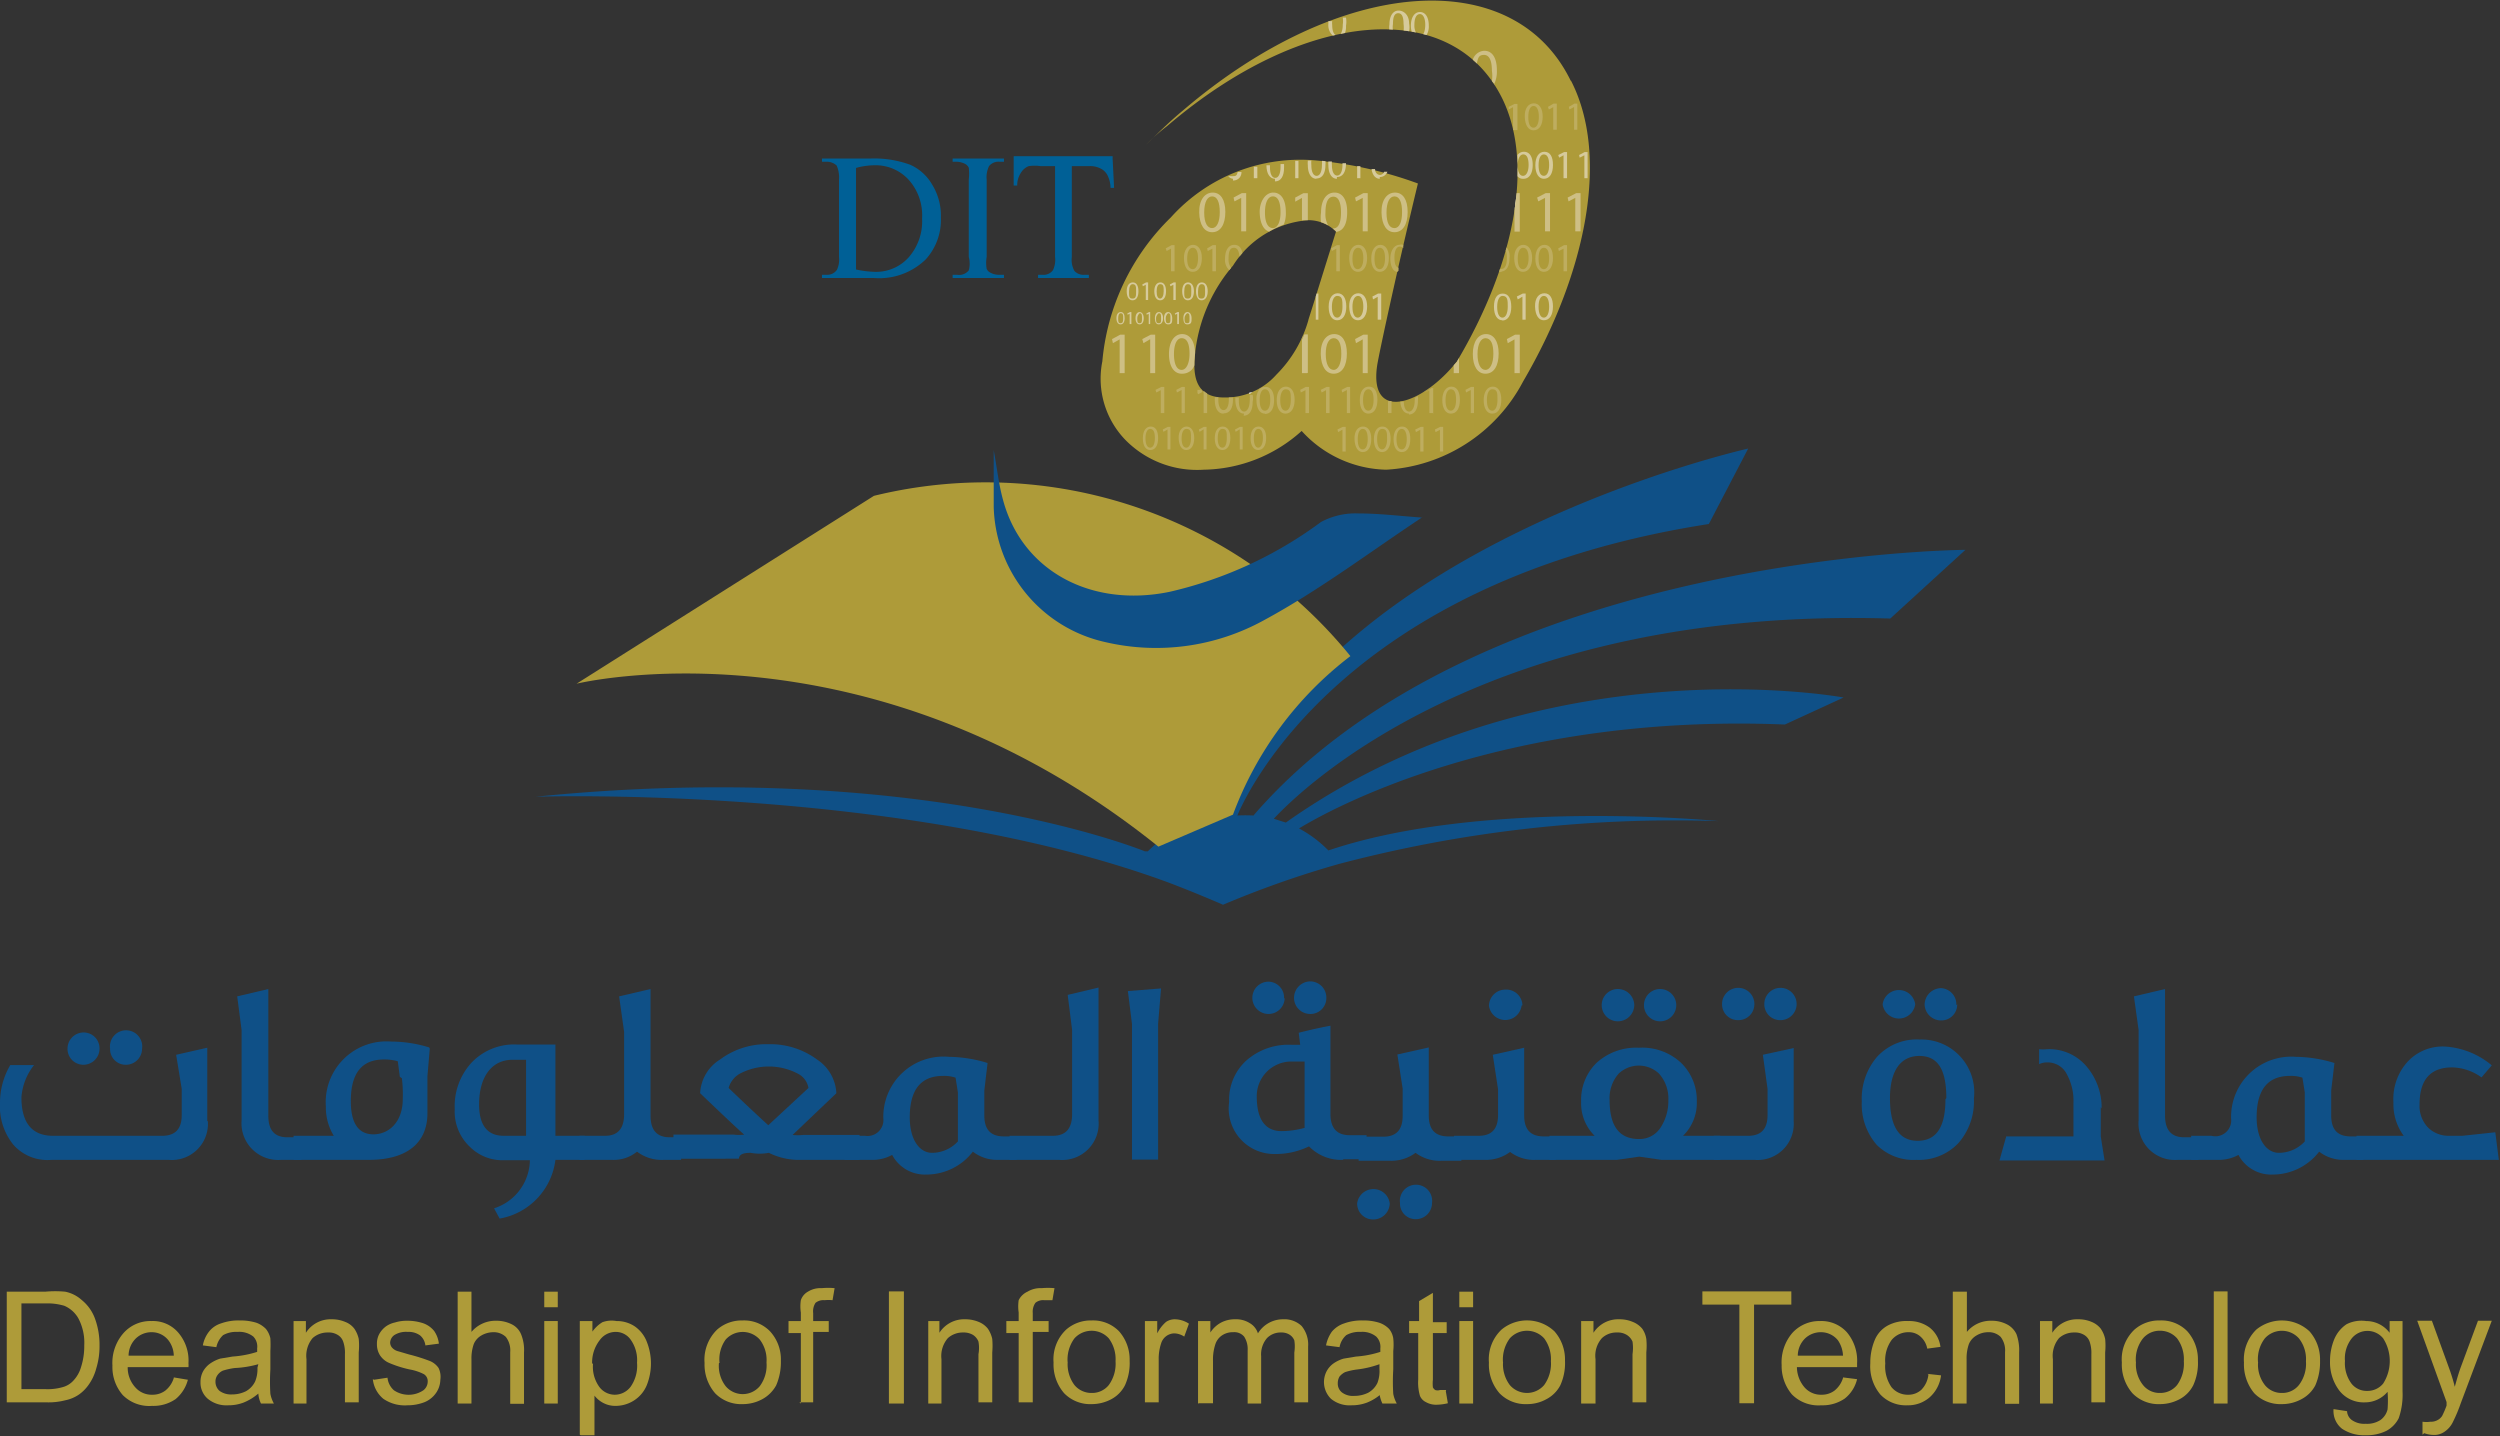 <svg xmlns="http://www.w3.org/2000/svg" xmlns:xlink="http://www.w3.org/1999/xlink" viewBox="0 0 85.16 48.93"><rect x="0" y="0" width="85.16" height="48.93" fill="#333333" stroke="none"/><defs><style>.cls-1,.cls-2,.cls-3{fill:none;}.cls-1{clip-rule:evenodd;}.cls-3,.cls-6,.cls-7{fill-rule:evenodd;}.cls-4,.cls-7{fill:#0f5087;}.cls-5,.cls-6{fill:#ae9b39;}.cls-8{fill:#006096;}.cls-9{clip-path:url(#clip-path);}.cls-10{clip-path:url(#clip-path-2);}.cls-11{fill:#fff;}.cls-12{fill:#d6ca9b;}.cls-13{fill:#cebf85;}.cls-14{fill:#bead5f;}</style><clipPath id="clip-path" transform="translate(0 0)"><path class="cls-1" d="M53.51,2.75c-1.94-4-7.85-3.57-13.21,1-.47.39-.86.78-1.25,1.17a5.47,5.47,0,0,1,.7-.62c4.67-4,9.72-4.43,11.43-.93,1.09,2.25.39,5.67-1.55,8.94-1.17,1.47-3,2.09-2.72.15.07-.47.77-3.65,1.39-6.22a13.81,13.81,0,0,0-3.42-.78,6,6,0,0,0-5,2,7.81,7.81,0,0,0-2.33,4.9A3,3,0,0,0,38.35,15,3.42,3.42,0,0,0,41,16a5.08,5.08,0,0,0,3.34-1.32A4.06,4.06,0,0,0,47.22,16a5.21,5.21,0,0,0,3.23-1.26l-.42.14.42-.14A6.47,6.47,0,0,0,51.88,13c2.18-3.74,2.95-7.7,1.63-10.27m-8.94,8.17a4.32,4.32,0,0,1-1.09,1.86,2.32,2.32,0,0,1-1.78.78c-.78,0-1.09-.47-1-1.4A5.44,5.44,0,0,1,42,9.05,3.32,3.32,0,0,1,44.57,7.5a1.32,1.32,0,0,1,.94.38c-.39,1.25-.7,2.26-.94,3"/></clipPath><clipPath id="clip-path-2" transform="translate(0 0)"><rect class="cls-2" x="-26.86" y="-77.04" width="139.12" height="196.79"/></clipPath></defs><g id="Layer_2" data-name="Layer 2"><g id="Layer_1-2" data-name="Layer 1"><path class="cls-4" d="M7.08,38.19a1.23,1.23,0,0,1-1.33,1.32h-4A1.55,1.55,0,0,1,.46,39,2.08,2.08,0,0,1,0,37.56a2.54,2.54,0,0,1,.35-1.28h.81a2,2,0,0,0-.43,1.1c0,.87.36,1.31,1.08,1.31H5.52c.45,0,.67-.23.67-.71v-.89L6,35.93l1.06-.24v2.5M3.39,35.72a.55.55,0,0,1-.54.55.54.54,0,0,1-.55-.55.55.55,0,0,1,.55-.55A.54.54,0,0,1,3.39,35.72Zm1.45,0a.55.55,0,0,1-.54.55.53.53,0,0,1-.55-.55.55.55,0,1,1,1.09,0Z" transform="translate(0 0)"/><path class="cls-4" d="M10.27,39.51h-.7a1.25,1.25,0,0,1-1.34-1.35V35.09l-.15-1.15,1.06-.25V38c0,.5.21.74.65.74h.48v.82" transform="translate(0 0)"/><path class="cls-4" d="M14.64,35.72l-.08.94v1.26c0,1-.68,1.59-2,1.59H10v-.82h1.37a1.86,1.86,0,0,1-.27-1,2.07,2.07,0,0,1,2.23-2.21,4.39,4.39,0,0,1,1.29.2m-1,1-.07-.53a1.68,1.68,0,0,0-.47-.06c-.76,0-1.13.47-1.13,1.42,0,.75.26,1.13.77,1.13s1-.4,1-1.21A4.53,4.53,0,0,0,13.69,36.73Z" transform="translate(0 0)"/><path class="cls-4" d="M20,39.51H18.92a2.32,2.32,0,0,1-1.9,2l-.19-.35a1.75,1.75,0,0,0,1.22-1.64H17.2A1.57,1.57,0,0,1,16,39.06a1.65,1.65,0,0,1-.51-1.28,2.19,2.19,0,0,1,.58-1.59,2,2,0,0,1,1.53-.61h1.32v3.11h1v.82m-2-.82V36.1h-.46c-.71,0-1.14.58-1.14,1.52,0,.71.28,1.07.84,1.07Z" transform="translate(0 0)"/><path class="cls-4" d="M23.2,39.51h-.6a1.38,1.38,0,0,1-.9-.28,1.26,1.26,0,0,1-.85.28H19.74v-.82h.87c.43,0,.65-.24.65-.74v-2.8l-.17-1.21,1.07-.25V38c0,.5.22.74.65.74h.39v.82" transform="translate(0 0)"/><path class="cls-4" d="M29.28,39.51H27.13a2.33,2.33,0,0,1-.94-.24,1.67,1.67,0,0,1-.62,0c-.27,0-.39.06-.4.2H22.94v-.82H25a1.38,1.38,0,0,0,.35,0q-.31-.27-1.5-1.41a1.43,1.43,0,0,1,.68-1.15,2.64,2.64,0,0,1,1.65-.52,2.68,2.68,0,0,1,1.65.52,1.46,1.46,0,0,1,.66,1.15L27,38.66a1.5,1.5,0,0,0,.36,0h1.92v.82m-1.74-2.42a.67.67,0,0,0-.35-.48,2.12,2.12,0,0,0-2,0,.81.81,0,0,0-.37.48c.3.29.74.71,1.35,1.27Z" transform="translate(0 0)"/><path class="cls-4" d="M34.63,39.51H34a1.35,1.35,0,0,1-.86-.28,2,2,0,0,1-1.59.78,1.26,1.26,0,0,1-1.16-.67,1.37,1.37,0,0,1-.68.17h-.94v-.82h.7a.54.54,0,0,0,.62-.59A2.05,2.05,0,0,1,32.33,36a4.59,4.59,0,0,1,1.31.21l-.11.94V38c0,.48.22.71.66.71h.44v.82m-2-.64V37.21l-.08-.5a1.21,1.21,0,0,0-.43-.06c-.75,0-1.13.47-1.13,1.41,0,.76.33,1.21.76,1.21A1.2,1.2,0,0,0,32.64,38.87Z" transform="translate(0 0)"/><path class="cls-4" d="M37.42,38.16a1.24,1.24,0,0,1-1.34,1.35H34.39v-.82h1.47c.44,0,.66-.24.66-.74V35.08l-.15-1.19,1.05-.25v4.52" transform="translate(0 0)"/><polyline class="cls-4" points="39.55 33.67 39.45 34.87 39.45 39.5 38.56 39.5 38.56 34.88 38.42 33.76 39.55 33.67"/><path class="cls-4" d="M45.74,39.51a1.53,1.53,0,0,1-1.15-.46,2.58,2.58,0,0,1-1.16.26,1.55,1.55,0,0,1-1.56-1.77,1.8,1.8,0,0,1,.58-1.41A2.17,2.17,0,0,1,44,35.59h.29l-.05-.41q.59-.15,1.08-.24v3c0,.49.22.73.66.73h.57v.82h-.79m-2-5.48a.55.55,0,1,1-.54-.57A.54.54,0,0,1,43.74,34Zm.68,2.15h-.49a1.18,1.18,0,0,0-1.14,1.19c0,.78.29,1.18.84,1.18a3,3,0,0,0,.79-.11ZM45.18,34a.54.54,0,0,1-.54.54.55.55,0,0,1-.56-.56.56.56,0,0,1,.56-.55A.55.55,0,0,1,45.18,34Z" transform="translate(0 0)"/><path class="cls-4" d="M47.34,41a.56.56,0,0,1-.56.54.54.54,0,0,1-.55-.55.56.56,0,0,1,1.11,0m2.44-1.45H49.1a1.36,1.36,0,0,1-.88-.27,1.39,1.39,0,0,1-.87.27H46.28v-.82h.84c.44,0,.66-.23.66-.71v-.93l-.18-1.16,1.07-.24V38c0,.48.22.71.66.71h.45Zm-1,1.45a.55.55,0,0,1-.55.54.53.53,0,0,1-.54-.55.55.55,0,1,1,1.09,0Z" transform="translate(0 0)"/><path class="cls-4" d="M53,39.51h-.68a1.36,1.36,0,0,1-.88-.27,1.39,1.39,0,0,1-.87.27H49.53v-.82h.84c.44,0,.66-.23.66-.71v-.87l-.18-1.18,1.07-.24V38c0,.48.22.71.66.71H53v.82m-1.17-5.27a.56.56,0,0,1-1.11,0,.56.56,0,0,1,.56-.55A.55.55,0,0,1,51.86,34.24Z" transform="translate(0 0)"/><path class="cls-4" d="M58.6,39.51h-2l-.76-.11-.77.11H52.78v-.82h1.54a1.55,1.55,0,0,1-.46-1.17,1.76,1.76,0,0,1,.52-1.31,2,2,0,0,1,1.45-.52,1.94,1.94,0,0,1,1.44.52,1.77,1.77,0,0,1,.53,1.31,1.56,1.56,0,0,1-.47,1.17H58.6v.82m-2.93-5.27a.56.56,0,0,1-.56.55.55.55,0,0,1-.55-.55.55.55,0,0,1,.55-.55A.56.56,0,0,1,55.67,34.24Zm1.16,3.24a1.26,1.26,0,0,0-.32-.91,1,1,0,0,0-1.37,0,1.26,1.26,0,0,0-.31.91c0,.88.33,1.32,1,1.32a.85.85,0,0,0,.76-.43A1.63,1.63,0,0,0,56.83,37.48Zm.27-3.24a.55.55,0,1,1-1.1,0,.55.55,0,1,1,1.1,0Z" transform="translate(0 0)"/><path class="cls-4" d="M61.1,38.2a1.23,1.23,0,0,1-1.33,1.31H58.38v-.82h1.17c.44,0,.66-.23.66-.71v-.89l-.16-1.16,1.05-.23v2.5m-1.34-4a.54.54,0,0,1-.55.55.54.54,0,0,1-.55-.55.55.55,0,0,1,.55-.55A.55.55,0,0,1,59.76,34.24Zm1.44,0a.55.55,0,0,1-.54.55.54.54,0,0,1-.56-.55.55.55,0,1,1,1.1,0Z" transform="translate(0 0)"/><path class="cls-4" d="M67.24,37.44a2.16,2.16,0,0,1-.53,1.5,1.85,1.85,0,0,1-1.42.57A1.78,1.78,0,0,1,63.93,39a2.1,2.1,0,0,1-.51-1.47A2.19,2.19,0,0,1,63.94,36a1.83,1.83,0,0,1,1.45-.59,1.8,1.8,0,0,1,1.85,2m-2-3.2a.56.56,0,0,1-1.11,0,.56.56,0,0,1,1.11,0Zm1.06,3.2c0-1-.3-1.44-.92-1.44s-1,.48-1,1.44.31,1.45.94,1.45S66.27,38.41,66.27,37.44Zm.37-3.2a.54.54,0,0,1-.55.55.56.56,0,0,1-.56-.55.57.57,0,0,1,.56-.55A.55.55,0,0,1,66.64,34.24Z" transform="translate(0 0)"/><path class="cls-4" d="M71.56,37.71v1l.13.82H68.11l.23-.82h2.29l0-.19v-.94a1.9,1.9,0,0,0-.26-1.05.73.73,0,0,0-.63-.34.62.62,0,0,0-.28.06c0-.09,0-.26,0-.51a1.39,1.39,0,0,0,.28,0,1.66,1.66,0,0,1,1.33.58,2.16,2.16,0,0,1,.52,1.44" transform="translate(0 0)"/><path class="cls-4" d="M74.89,39.51h-.71a1.24,1.24,0,0,1-1.33-1.35V35.09l-.16-1.15,1.06-.25V38c0,.5.22.74.65.74h.49v.82" transform="translate(0 0)"/><path class="cls-4" d="M80.51,39.51h-.65a1.35,1.35,0,0,1-.86-.28,2,2,0,0,1-1.59.78,1.26,1.26,0,0,1-1.16-.67,1.37,1.37,0,0,1-.68.17h-.93v-.82h.69A.54.54,0,0,0,76,38.1,2.05,2.05,0,0,1,78.21,36a4.59,4.59,0,0,1,1.31.21l-.11.94V38c0,.48.22.71.66.71h.44v.82m-2-.64V37.21l-.08-.5a1.21,1.21,0,0,0-.43-.06c-.75,0-1.13.47-1.13,1.41,0,.76.33,1.21.76,1.21A1.2,1.2,0,0,0,78.52,38.87Z" transform="translate(0 0)"/><path class="cls-4" d="M85.16,39.51H80.27v-.82h1.61a1.82,1.82,0,0,1-.35-1.14A1.89,1.89,0,0,1,82,36.18a1.63,1.63,0,0,1,1.29-.53,2.74,2.74,0,0,1,1.59.64l-.35.41a1.77,1.77,0,0,0-1-.34q-1.11,0-1.11,1.26a1.06,1.06,0,0,0,.31.81,1,1,0,0,0,.67.26h.47L85,38.57l.12.94" transform="translate(0 0)"/><path class="cls-5" d="M.23,47.81V44H1.54a3.7,3.7,0,0,1,.68,0,1.19,1.19,0,0,1,.56.28,1.46,1.46,0,0,1,.46.65,2.59,2.59,0,0,1,.15.91,2.55,2.55,0,0,1-.11.77,1.71,1.71,0,0,1-.26.56,1.37,1.37,0,0,1-.34.34,1.27,1.27,0,0,1-.46.19,2.27,2.27,0,0,1-.61.07H.23m.5-.45h.82a1.86,1.86,0,0,0,.59-.07.75.75,0,0,0,.34-.2,1.13,1.13,0,0,0,.28-.48,2.31,2.31,0,0,0,.11-.74,1.77,1.77,0,0,0-.2-.92,1,1,0,0,0-.48-.43,2,2,0,0,0-.65-.08H.73Z" transform="translate(0 0)"/><path class="cls-5" d="M5.92,46.92,6.4,47a1.26,1.26,0,0,1-.42.66,1.33,1.33,0,0,1-.8.23,1.27,1.27,0,0,1-1-.37,1.45,1.45,0,0,1-.35-1,1.54,1.54,0,0,1,.36-1.09A1.22,1.22,0,0,1,5.16,45a1.14,1.14,0,0,1,.9.38,1.46,1.46,0,0,1,.36,1.06.72.72,0,0,1,0,.13H4.35a1,1,0,0,0,.26.69.74.74,0,0,0,.58.25.72.72,0,0,0,.44-.14.88.88,0,0,0,.29-.43m-1.54-.76H5.92a.89.89,0,0,0-.18-.52.72.72,0,0,0-.58-.28.77.77,0,0,0-.54.22A.83.83,0,0,0,4.38,46.16Z" transform="translate(0 0)"/><path class="cls-5" d="M8.8,47.47a1.79,1.79,0,0,1-.51.31,1.44,1.44,0,0,1-.51.09,1,1,0,0,1-.7-.22.72.72,0,0,1-.25-.57.75.75,0,0,1,.09-.37.81.81,0,0,1,.25-.27,1.26,1.26,0,0,1,.33-.16l.42-.07a3.55,3.55,0,0,0,.84-.16v-.12a.49.49,0,0,0-.13-.4.77.77,0,0,0-.54-.16.91.91,0,0,0-.49.11.77.77,0,0,0-.23.41l-.46-.06a1.07,1.07,0,0,1,.21-.47.84.84,0,0,1,.41-.28,1.74,1.74,0,0,1,.63-.1,1.84,1.84,0,0,1,.58.08.89.89,0,0,1,.32.21.79.79,0,0,1,.15.32,3.8,3.8,0,0,1,0,.43v.63a6.69,6.69,0,0,0,0,.83,1.1,1.1,0,0,0,.12.33H8.89a.9.9,0,0,1-.09-.34m0-1A3.51,3.51,0,0,1,8,46.6a2.4,2.4,0,0,0-.41.09.45.45,0,0,0-.18.15.37.37,0,0,0-.07.23.41.41,0,0,0,.14.31.66.66,0,0,0,.42.12,1.06,1.06,0,0,0,.48-.11.76.76,0,0,0,.31-.33,1.1,1.1,0,0,0,.08-.47Z" transform="translate(0 0)"/><path class="cls-5" d="M10,47.81V45h.42v.4a1,1,0,0,1,.88-.46,1.14,1.14,0,0,1,.46.09.7.7,0,0,1,.31.23,1,1,0,0,1,.15.35,2.39,2.39,0,0,1,0,.46v1.7h-.47V46.13a1.16,1.16,0,0,0-.06-.43.43.43,0,0,0-.19-.23.58.58,0,0,0-.33-.08.76.76,0,0,0-.52.19.94.94,0,0,0-.21.72v1.51H10" transform="translate(0 0)"/><path class="cls-5" d="M12.74,47l.46-.07a.66.66,0,0,0,.22.43.9.9,0,0,0,1,0,.38.38,0,0,0,.15-.3.28.28,0,0,0-.13-.25,1.69,1.69,0,0,0-.48-.16,3.8,3.8,0,0,1-.72-.23.7.7,0,0,1-.3-.26.69.69,0,0,1-.1-.37.69.69,0,0,1,.08-.35.82.82,0,0,1,.23-.26.84.84,0,0,1,.3-.13,1.35,1.35,0,0,1,.41-.06,1.7,1.7,0,0,1,.57.09.84.84,0,0,1,.36.26.94.94,0,0,1,.16.43l-.46.06a.52.52,0,0,0-.18-.34.66.66,0,0,0-.42-.12.75.75,0,0,0-.46.11.33.33,0,0,0-.14.25.27.27,0,0,0,.06.17.41.41,0,0,0,.18.12l.41.12a6.1,6.1,0,0,1,.7.22.66.66,0,0,1,.3.24A.69.69,0,0,1,15,47a.82.82,0,0,1-.14.44.89.89,0,0,1-.39.32,1.59,1.59,0,0,1-.59.11,1.29,1.29,0,0,1-.82-.22,1,1,0,0,1-.36-.67" transform="translate(0 0)"/><path class="cls-5" d="M15.59,47.81V44h.47v1.37a1.07,1.07,0,0,1,.83-.38,1.16,1.16,0,0,1,.54.12.66.66,0,0,1,.32.34,1.42,1.42,0,0,1,.1.62v1.75h-.47V46.06a.75.75,0,0,0-.15-.52.6.6,0,0,0-.43-.16.83.83,0,0,0-.4.11.61.61,0,0,0-.26.29,1.45,1.45,0,0,0-.08.52v1.51h-.47" transform="translate(0 0)"/><path class="cls-5" d="M19,44.53h-.46V44H19Zm0,3.28h-.46V45H19Z" transform="translate(0 0)"/><path class="cls-5" d="M19.75,48.87V45h.43v.36a1.14,1.14,0,0,1,.34-.32A.92.92,0,0,1,21,45a1.1,1.1,0,0,1,.62.18,1.13,1.13,0,0,1,.41.52,2,2,0,0,1,0,1.49,1.13,1.13,0,0,1-.44.52,1.17,1.17,0,0,1-.62.18.87.87,0,0,1-.42-.1.91.91,0,0,1-.3-.25v1.35h-.47m.42-2.43a1.17,1.17,0,0,0,.22.79.66.66,0,0,0,.52.26.68.68,0,0,0,.54-.27,1.24,1.24,0,0,0,.22-.82,1.2,1.2,0,0,0-.22-.79.62.62,0,0,0-.52-.26.67.67,0,0,0-.53.28A1.24,1.24,0,0,0,20.17,46.44Z" transform="translate(0 0)"/><path class="cls-5" d="M24,46.43a1.43,1.43,0,0,1,.43-1.14,1.27,1.27,0,0,1,.87-.31,1.23,1.23,0,0,1,.93.37,1.41,1.41,0,0,1,.37,1,2,2,0,0,1-.16.84,1.18,1.18,0,0,1-.47.47,1.39,1.39,0,0,1-.67.17,1.24,1.24,0,0,1-.94-.37A1.49,1.49,0,0,1,24,46.43m.49,0a1.13,1.13,0,0,0,.23.79.76.76,0,0,0,1.16,0,1.19,1.19,0,0,0,.23-.81,1.14,1.14,0,0,0-.23-.78.78.78,0,0,0-1.16,0A1.16,1.16,0,0,0,24.51,46.43Z" transform="translate(0 0)"/><path class="cls-5" d="M27.28,47.81v-2.4h-.42V45h.42v-.29a1.4,1.4,0,0,1,0-.42.52.52,0,0,1,.24-.29.8.8,0,0,1,.47-.12,2.37,2.37,0,0,1,.44,0l-.07.41a1.31,1.31,0,0,0-.27,0,.43.43,0,0,0-.31.09.53.53,0,0,0-.08.35V45h.53v.37h-.53v2.4h-.47" transform="translate(0 0)"/><rect class="cls-5" x="30.28" y="43.99" width="0.51" height="3.82"/><path class="cls-5" d="M31.62,47.81V45H32v.4a1,1,0,0,1,.88-.46,1.18,1.18,0,0,1,.46.09.76.76,0,0,1,.31.23,1,1,0,0,1,.15.35,2.64,2.64,0,0,1,0,.46v1.7h-.47V46.13a1.2,1.2,0,0,0,0-.43.48.48,0,0,0-.19-.23.62.62,0,0,0-.33-.08.76.76,0,0,0-.52.19.93.93,0,0,0-.22.72v1.51h-.46" transform="translate(0 0)"/><path class="cls-5" d="M34.7,47.81v-2.4h-.42V45h.42v-.29a1.47,1.47,0,0,1,0-.42A.62.62,0,0,1,35,44a.85.85,0,0,1,.48-.12,2.47,2.47,0,0,1,.44,0l-.07.41-.28,0a.41.41,0,0,0-.3.09.53.53,0,0,0-.09.35V45h.54v.37h-.54v2.4H34.7" transform="translate(0 0)"/><path class="cls-5" d="M35.89,46.43a1.39,1.39,0,0,1,.43-1.14,1.27,1.27,0,0,1,.87-.31,1.23,1.23,0,0,1,.93.37,1.45,1.45,0,0,1,.36,1,1.82,1.82,0,0,1-.16.84,1.1,1.1,0,0,1-.46.47,1.42,1.42,0,0,1-.67.17,1.24,1.24,0,0,1-.94-.37,1.49,1.49,0,0,1-.36-1.07m.48,0a1.18,1.18,0,0,0,.23.79.75.75,0,0,0,.59.27.73.73,0,0,0,.58-.27,1.24,1.24,0,0,0,.23-.81,1.19,1.19,0,0,0-.23-.78.79.79,0,0,0-1.17,0A1.21,1.21,0,0,0,36.37,46.43Z" transform="translate(0 0)"/><path class="cls-5" d="M39,47.81V45h.42v.42a1.25,1.25,0,0,1,.3-.39.53.53,0,0,1,.3-.09.9.9,0,0,1,.48.15l-.16.44a.65.65,0,0,0-.34-.11.48.48,0,0,0-.45.35,1.63,1.63,0,0,0-.08.55v1.45H39" transform="translate(0 0)"/><path class="cls-5" d="M40.81,47.81V45h.42v.39a1,1,0,0,1,.35-.33,1,1,0,0,1,.49-.12.87.87,0,0,1,.5.13.61.61,0,0,1,.28.35,1,1,0,0,1,.86-.48.85.85,0,0,1,.63.23,1,1,0,0,1,.22.7v1.9h-.47V46.07a1.35,1.35,0,0,0,0-.41.41.41,0,0,0-.17-.2.51.51,0,0,0-.28-.07.65.65,0,0,0-.48.19.85.85,0,0,0-.2.62v1.61h-.46V46a.78.78,0,0,0-.12-.47.44.44,0,0,0-.37-.15.66.66,0,0,0-.37.1.58.58,0,0,0-.24.31,1.65,1.65,0,0,0-.08.57v1.44h-.47" transform="translate(0 0)"/><path class="cls-5" d="M47.06,47.47a1.63,1.63,0,0,1-.5.31,1.46,1.46,0,0,1-.52.09,1,1,0,0,1-.7-.22.8.8,0,0,1-.15-.94.78.78,0,0,1,.24-.27,1.19,1.19,0,0,1,.34-.16l.42-.07a3.45,3.45,0,0,0,.83-.16c0-.06,0-.1,0-.12a.49.49,0,0,0-.14-.4.75.75,0,0,0-.53-.16.91.91,0,0,0-.49.11.71.71,0,0,0-.23.41l-.46-.06a1.19,1.19,0,0,1,.2-.47.92.92,0,0,1,.42-.28,1.74,1.74,0,0,1,.63-.1,1.77,1.77,0,0,1,.57.08.85.85,0,0,1,.33.21.67.67,0,0,1,.14.32,2.1,2.1,0,0,1,0,.43v.63a6.69,6.69,0,0,0,0,.83,1.1,1.1,0,0,0,.12.33h-.49a1.13,1.13,0,0,1-.1-.34m0-1a3.4,3.4,0,0,1-.76.18,2.19,2.19,0,0,0-.41.09.58.58,0,0,0-.19.15.44.44,0,0,0-.06.23.38.38,0,0,0,.14.31.62.62,0,0,0,.42.12,1.06,1.06,0,0,0,.48-.11.76.76,0,0,0,.31-.33,1.13,1.13,0,0,0,.07-.47Z" transform="translate(0 0)"/><path class="cls-5" d="M49.25,47.39l.07.41a1.72,1.72,0,0,1-.36.05.7.7,0,0,1-.39-.09.41.41,0,0,1-.2-.21,1.6,1.6,0,0,1-.06-.55V45.41H48V45h.34v-.68l.47-.28v1h.47v.37h-.47V47a1.18,1.18,0,0,0,0,.26.24.24,0,0,0,.08.09.25.25,0,0,0,.16,0l.21,0" transform="translate(0 0)"/><path class="cls-5" d="M50.18,44.53h-.47V44h.47Zm0,3.28h-.47V45h.47Z" transform="translate(0 0)"/><path class="cls-5" d="M50.72,46.43a1.39,1.39,0,0,1,.43-1.14,1.36,1.36,0,0,1,1.8.06,1.45,1.45,0,0,1,.36,1,1.82,1.82,0,0,1-.16.84,1.12,1.12,0,0,1-.47.47,1.35,1.35,0,0,1-.66.17,1.24,1.24,0,0,1-.94-.37,1.49,1.49,0,0,1-.36-1.07m.48,0a1.18,1.18,0,0,0,.23.79.77.77,0,0,0,1.17,0,1.24,1.24,0,0,0,.23-.81,1.19,1.19,0,0,0-.23-.78.79.79,0,0,0-1.17,0A1.21,1.21,0,0,0,51.2,46.43Z" transform="translate(0 0)"/><path class="cls-5" d="M53.86,47.81V45h.42v.4a1,1,0,0,1,.88-.46,1.14,1.14,0,0,1,.46.09.8.8,0,0,1,.32.23.83.83,0,0,1,.14.35,2.39,2.39,0,0,1,0,.46v1.7h-.47V46.13a1.48,1.48,0,0,0,0-.43.5.5,0,0,0-.2-.23.58.58,0,0,0-.33-.08.72.72,0,0,0-.51.19.9.9,0,0,0-.22.72v1.51h-.47" transform="translate(0 0)"/><polyline class="cls-5" points="59.25 47.8 59.25 44.44 57.99 44.44 57.99 43.99 61.02 43.99 61.02 44.44 59.75 44.44 59.75 47.8 59.25 47.8"/><path class="cls-5" d="M62.78,46.92l.48.06a1.2,1.2,0,0,1-.42.66,1.33,1.33,0,0,1-.8.23,1.27,1.27,0,0,1-1-.37,1.5,1.5,0,0,1-.35-1,1.54,1.54,0,0,1,.36-1.09A1.24,1.24,0,0,1,62,45a1.17,1.17,0,0,1,.91.38,1.5,1.5,0,0,1,.35,1.06v.13H61.21a1.08,1.08,0,0,0,.26.69.74.74,0,0,0,.58.25.72.72,0,0,0,.44-.14.88.88,0,0,0,.29-.43m-1.54-.76h1.54a1,1,0,0,0-.17-.52.74.74,0,0,0-.58-.28.78.78,0,0,0-.55.22A.83.83,0,0,0,61.24,46.16Z" transform="translate(0 0)"/><path class="cls-5" d="M65.66,46.8l.46.05a1.19,1.19,0,0,1-.39.75,1.12,1.12,0,0,1-.76.27,1.19,1.19,0,0,1-.92-.37,1.5,1.5,0,0,1-.34-1.06,2,2,0,0,1,.15-.79,1,1,0,0,1,.45-.5A1.35,1.35,0,0,1,65,45a1.17,1.17,0,0,1,.74.23,1,1,0,0,1,.36.65l-.45.06a.72.72,0,0,0-.23-.41.59.59,0,0,0-.4-.15.74.74,0,0,0-.58.26,1.19,1.19,0,0,0-.22.8,1.25,1.25,0,0,0,.21.81.71.71,0,0,0,.56.26.65.65,0,0,0,.46-.17.87.87,0,0,0,.24-.52" transform="translate(0 0)"/><path class="cls-5" d="M66.52,47.81V44H67v1.37a1.05,1.05,0,0,1,.83-.38,1.12,1.12,0,0,1,.53.12.72.72,0,0,1,.33.34,1.62,1.62,0,0,1,.09.62v1.75H68.3V46.06a.75.75,0,0,0-.15-.52.58.58,0,0,0-.43-.16.77.77,0,0,0-.39.11.61.61,0,0,0-.26.29,1.45,1.45,0,0,0-.08.52v1.51h-.47" transform="translate(0 0)"/><path class="cls-5" d="M69.49,47.81V45h.42v.4a1,1,0,0,1,.88-.46,1.14,1.14,0,0,1,.46.09.76.76,0,0,1,.31.23,1,1,0,0,1,.15.35,2.39,2.39,0,0,1,0,.46v1.7h-.47V46.13a1.16,1.16,0,0,0-.06-.43.43.43,0,0,0-.19-.23.6.6,0,0,0-.33-.08.76.76,0,0,0-.52.19.94.94,0,0,0-.21.72v1.51h-.47" transform="translate(0 0)"/><path class="cls-5" d="M72.28,46.43a1.39,1.39,0,0,1,.43-1.14,1.27,1.27,0,0,1,.87-.31,1.23,1.23,0,0,1,.93.37,1.45,1.45,0,0,1,.36,1,1.82,1.82,0,0,1-.16.84,1.1,1.1,0,0,1-.46.47,1.42,1.42,0,0,1-.67.17,1.24,1.24,0,0,1-.94-.37,1.49,1.49,0,0,1-.36-1.07m.48,0a1.13,1.13,0,0,0,.24.79.72.72,0,0,0,.58.27.74.74,0,0,0,.58-.27,1.24,1.24,0,0,0,.23-.81,1.19,1.19,0,0,0-.23-.78.77.77,0,0,0-.58-.26.74.74,0,0,0-.58.26A1.16,1.16,0,0,0,72.76,46.43Z" transform="translate(0 0)"/><rect class="cls-5" x="75.41" y="43.99" width="0.47" height="3.82"/><path class="cls-5" d="M76.44,46.43a1.42,1.42,0,0,1,.42-1.14,1.38,1.38,0,0,1,1.81.06,1.45,1.45,0,0,1,.36,1,2,2,0,0,1-.16.84,1.12,1.12,0,0,1-.47.47,1.39,1.39,0,0,1-.67.17,1.25,1.25,0,0,1-.94-.37,1.53,1.53,0,0,1-.35-1.07m.48,0a1.13,1.13,0,0,0,.23.79.73.73,0,0,0,.58.27.72.72,0,0,0,.58-.27,1.19,1.19,0,0,0,.24-.81,1.14,1.14,0,0,0-.24-.78.78.78,0,0,0-1.16,0A1.16,1.16,0,0,0,76.92,46.43Z" transform="translate(0 0)"/><path class="cls-5" d="M79.49,48l.46.07a.4.4,0,0,0,.16.3.73.73,0,0,0,.47.13.84.84,0,0,0,.51-.13.63.63,0,0,0,.24-.36,3.77,3.77,0,0,0,0-.6,1,1,0,0,1-.77.36,1.05,1.05,0,0,1-.88-.41,1.6,1.6,0,0,1-.31-1,1.94,1.94,0,0,1,.14-.73,1.15,1.15,0,0,1,.42-.52A1.12,1.12,0,0,1,80.6,45a1,1,0,0,1,.8.4V45h.44v2.39a2.45,2.45,0,0,1-.13.92,1,1,0,0,1-.42.43,1.51,1.51,0,0,1-.7.15,1.36,1.36,0,0,1-.81-.22.77.77,0,0,1-.29-.67m.39-1.66a1.17,1.17,0,0,0,.22.79.66.66,0,0,0,.54.25.69.69,0,0,0,.54-.25,1.43,1.43,0,0,0,0-1.54.69.69,0,0,0-1.07,0A1.11,1.11,0,0,0,79.88,46.38Z" transform="translate(0 0)"/><path class="cls-5" d="M82.52,48.87l0-.44a1,1,0,0,0,.27,0,.46.46,0,0,0,.25-.06.4.4,0,0,0,.15-.14,3.11,3.11,0,0,0,.15-.35s0-.07,0-.12l-1-2.77h.5l.58,1.6a6.17,6.17,0,0,1,.2.65c.06-.22.12-.43.19-.63l.6-1.62h.47l-1.06,2.82a5.25,5.25,0,0,1-.26.62.83.83,0,0,1-.29.34.61.61,0,0,1-.38.11,1,1,0,0,1-.31-.06" transform="translate(0 0)"/><path class="cls-6" d="M53.51,2.76c-1.94-4-7.85-3.58-13.21,1-.47.39-.86.78-1.25,1.16a6.36,6.36,0,0,1,.7-.62c4.67-4,9.72-4.43,11.43-.93,1.09,2.25.39,5.67-1.55,8.94-1.17,1.48-3,2.1-2.72.15.07-.46.77-3.65,1.39-6.21a13.81,13.81,0,0,0-3.42-.78,5.93,5.93,0,0,0-5,1.94,7.81,7.81,0,0,0-2.33,4.9A3,3,0,0,0,38.35,15,3.42,3.42,0,0,0,41,16a5.08,5.08,0,0,0,3.34-1.32A4,4,0,0,0,47.22,16a5.62,5.62,0,0,0,4.66-3c2.18-3.73,2.95-7.7,1.63-10.26m-8.94,8.16a4.26,4.26,0,0,1-1.09,1.86,2.32,2.32,0,0,1-1.78.78c-.78,0-1.09-.46-1-1.4A5.47,5.47,0,0,1,42,9.05,3.32,3.32,0,0,1,44.57,7.5a1.33,1.33,0,0,1,.94.39c-.39,1.24-.7,2.25-.94,3" transform="translate(0 0)"/><path class="cls-7" d="M42.7,27.78a4.93,4.93,0,0,0-.55,0h0c.31-.75,3.64-8,16.06-9.93l1.34-2.57S44.88,18.56,41.75,27.77A4.26,4.26,0,0,0,39.1,29L39,29s-7.7-3.18-20.76-1.86c0,0,12.55-.42,21.61,2.94.84.32,1.46.59,1.7.69l.11.05a33.49,33.49,0,0,1,3.95-1.39l0,0a44.85,44.85,0,0,1,12.93-1.46s-8-.79-13.29,1a4.12,4.12,0,0,0-1-.75c1-.61,6.91-3.93,16.55-3.54l2-.92s-10.27-1.91-19,4.26l-.41-.13c.93-1,7.28-7.23,21-6.82l2.56-2.34s-16.44.09-24.21,9" transform="translate(0 0)"/><path class="cls-8" d="M28,9.47V9.36h.15a.4.4,0,0,0,.36-.17.82.82,0,0,0,.07-.44V6.12a1,1,0,0,0-.08-.48.48.48,0,0,0-.35-.13H28V5.4h1.65A3.59,3.59,0,0,1,31,5.61a1.63,1.63,0,0,1,.76.69,2,2,0,0,1,.29,1.11,2,2,0,0,1-.51,1.42,2.27,2.27,0,0,1-1.77.64H28m1.16-.29a3.37,3.37,0,0,0,.64.08,1.49,1.49,0,0,0,1.15-.49,1.86,1.86,0,0,0,.46-1.33,1.81,1.81,0,0,0-.46-1.32,1.53,1.53,0,0,0-1.18-.49,2.43,2.43,0,0,0-.61.09Z" transform="translate(0 0)"/><path class="cls-8" d="M34.2,9.36v.11H32.45V9.36h.15A.42.42,0,0,0,33,9.21.89.89,0,0,0,33,8.75V6.12a1.82,1.82,0,0,0,0-.41.32.32,0,0,0-.13-.13.68.68,0,0,0-.27-.07h-.15V5.4H34.2v.11h-.15a.41.41,0,0,0-.36.15.86.86,0,0,0-.08.46V8.75a1.23,1.23,0,0,0,0,.41.27.27,0,0,0,.13.13.6.6,0,0,0,.27.07h.15" transform="translate(0 0)"/><path class="cls-8" d="M37.9,5.4l.05,1h-.12A1,1,0,0,0,37.74,6a.53.53,0,0,0-.25-.26.77.77,0,0,0-.4-.08h-.58v3.1a.77.77,0,0,0,.09.47.42.42,0,0,0,.35.13h.14v.11H35.36V9.36h.15a.39.39,0,0,0,.36-.16.82.82,0,0,0,.07-.44V5.66h-.49a1.35,1.35,0,0,0-.41,0,.54.54,0,0,0-.26.22.77.77,0,0,0-.13.44h-.12l0-1H37.9" transform="translate(0 0)"/><g class="cls-9"><g class="cls-10"><path class="cls-11" d="M45.7.56h0l.11,0h0l-.11,0m-.45.16h0l.13,0h0l-.13,0" transform="translate(0 0)"/><path class="cls-12" d="M45.42,1.23a.48.48,0,0,1-.17-.42V.72l.13,0a.53.53,0,0,0,0,.13c0,.23.07.36.18.36s.18-.14.18-.37a.78.78,0,0,0,0-.24l.11,0a.79.79,0,0,1,0,.28.6.6,0,0,1-.09.36l-.34.07" transform="translate(0 0)"/></g></g><g class="cls-9"><g class="cls-10"><path class="cls-12" d="M47.92,1.07h-.11a.93.93,0,0,0,0-.26c0-.22-.05-.36-.18-.36s-.18.13-.18.37a.69.69,0,0,0,0,.22h-.12a.66.66,0,0,1,0-.21c0-.3.13-.47.31-.47S48,.51,48,.8a.7.7,0,0,1,0,.27" transform="translate(0 0)"/><path class="cls-12" d="M48.54,1.2l-.12,0c.08,0,.13-.17.13-.36s-.06-.36-.18-.36-.19.13-.19.37a.51.51,0,0,0,.09.32l-.15,0a.74.74,0,0,1-.06-.29c0-.3.13-.47.31-.47s.3.17.3.46a.56.56,0,0,1-.13.4" transform="translate(0 0)"/></g></g><g class="cls-9"><g class="cls-10"><path class="cls-11" d="M51.13.45,51,.4h0l.11,0h0m.33.16L51.32.53h0l.15.07h0" transform="translate(0 0)"/></g></g><g class="cls-9"><g class="cls-10"><path class="cls-13" d="M50.92,2.92c0-.06-.07-.11-.1-.16a1.13,1.13,0,0,0,0-.35c0-.33-.08-.54-.27-.54s-.21.12-.25.34a1.85,1.85,0,0,1-.14-.14.43.43,0,0,1,.4-.34c.28,0,.43.25.43.67a1,1,0,0,1-.12.52" transform="translate(0 0)"/></g></g><g class="cls-9"><g class="cls-10"><path class="cls-14" d="M51.62,4.43h-.08a.75.75,0,0,0,0-.16V3.65h0l-.15.08,0-.09.2-.1h.1v.89" transform="translate(0 0)"/></g></g><path class="cls-14" d="M52.24,3.61c-.11,0-.18.13-.18.38s.07.36.18.36.18-.15.18-.37-.06-.37-.18-.37m0,.83c-.17,0-.29-.16-.3-.46s.13-.46.31-.46.3.17.3.45-.11.47-.31.47" transform="translate(0 0)"/><polyline class="cls-14" points="53.03 4.42 52.91 4.42 52.91 3.65 52.91 3.65 52.76 3.73 52.73 3.64 52.92 3.53 53.03 3.53 53.03 4.42"/><polyline class="cls-14" points="53.73 4.42 53.62 4.42 53.62 3.65 53.61 3.65 53.46 3.73 53.44 3.64 53.63 3.53 53.73 3.53 53.73 4.42"/><path class="cls-11" d="M42.19,5.85h0l.13,0h0l-.13,0M41.84,6h0l.1,0h0l-.1,0" transform="translate(0 0)"/><path class="cls-12" d="M42,6.09A.23.23,0,0,1,41.84,6l.1,0A.16.16,0,0,0,42,6c.08,0,.13,0,.16-.14l.13,0c0,.19-.14.29-.29.29" transform="translate(0 0)"/><g class="cls-9"><g class="cls-10"><path class="cls-11" d="M42.71,5.68h0l.12,0h0l-.12,0" transform="translate(0 0)"/><path class="cls-12" d="M42.83,6.07h-.12V5.68l.12,0v.42" transform="translate(0 0)"/><path class="cls-11" d="M43.62,5.52h.12l-.12,0m-.48.06h0l.12,0h0l-.12,0" transform="translate(0 0)"/><path class="cls-12" d="M43.43,6.09c-.17,0-.29-.17-.29-.46v0l.12,0v.07c0,.23.07.36.18.36s.18-.14.18-.37v-.1l.12,0v.12c0,.3-.11.47-.31.47" transform="translate(0 0)"/><path class="cls-11" d="M44.12,5.48h0" transform="translate(0 0)"/></g></g><path class="cls-12" d="M44.23,6.07h-.11V5.48h.11v.59" transform="translate(0 0)"/><g class="cls-9"><g class="cls-10"><path class="cls-11" d="M44.68,5.47h0m.46,0h0" transform="translate(0 0)"/><path class="cls-12" d="M44.84,6.09c-.17,0-.29-.17-.29-.46a.81.81,0,0,1,0-.16h.12a.81.81,0,0,0,0,.16c0,.23.07.36.18.36s.18-.14.18-.37a.61.61,0,0,0,0-.14h.12a.53.53,0,0,1,0,.13c0,.3-.11.47-.31.47" transform="translate(0 0)"/><path class="cls-11" d="M45.38,5.51h-.12l.12,0h0m.47.07-.12,0h0l.12,0h0" transform="translate(0 0)"/></g></g><path class="cls-12" d="M45.54,6.09c-.17,0-.29-.17-.29-.46a.53.53,0,0,1,0-.13h.12a.49.49,0,0,0,0,.12c0,.23.07.36.18.36s.18-.14.18-.37V5.56l.12,0v0c0,.3-.11.47-.31.47" transform="translate(0 0)"/><g class="cls-9"><g class="cls-10"><path class="cls-11" d="M46.34,5.68l-.11,0h0l.11,0h0" transform="translate(0 0)"/></g></g><path class="cls-12" d="M46.34,6.07h-.11V5.66l.11,0v.39" transform="translate(0 0)"/><g class="cls-9"><g class="cls-10"><path class="cls-11" d="M46.79,5.79l-.12,0h0l.12,0h0m.42.12-.11,0h0l.11,0h0" transform="translate(0 0)"/></g></g><path class="cls-12" d="M47,6.09c-.14,0-.25-.12-.28-.33l.12,0c0,.13.09.2.17.2a.16.16,0,0,0,.14-.11l.11,0a.27.27,0,0,1-.26.18" transform="translate(0 0)"/><path class="cls-12" d="M38.17,10.67c-.05,0-.08.06-.08.17s0,.17.08.17.09-.06.09-.17,0-.17-.09-.17m0,.38c-.08,0-.14-.07-.14-.21s.06-.21.15-.21.13.08.13.21-.05.21-.14.21" transform="translate(0 0)"/><polyline class="cls-12" points="38.54 11.04 38.48 11.04 38.48 10.69 38.48 10.69 38.41 10.72 38.4 10.68 38.49 10.63 38.54 10.63 38.54 11.04"/><path class="cls-12" d="M38.82,10.67s-.08.06-.08.17,0,.17.08.17.08-.06.08-.17,0-.17-.08-.17m0,.38c-.08,0-.14-.07-.14-.21s.06-.21.14-.21.14.08.14.21-.05.21-.14.21" transform="translate(0 0)"/><polyline class="cls-12" points="39.18 11.04 39.13 11.04 39.13 10.69 39.13 10.69 39.06 10.72 39.05 10.68 39.14 10.63 39.18 10.63 39.18 11.04"/><path class="cls-12" d="M39.47,10.67s-.09.06-.09.17,0,.17.09.17.08-.06.08-.17,0-.17-.08-.17m0,.38c-.08,0-.13-.07-.13-.21s.06-.21.14-.21.14.08.14.21-.06.21-.15.21" transform="translate(0 0)"/><path class="cls-12" d="M39.79,10.67s-.08.06-.08.17,0,.17.08.17.08-.06.08-.17,0-.17-.08-.17m0,.38c-.08,0-.14-.07-.14-.21s.06-.21.14-.21.14.08.14.21,0,.21-.14.21" transform="translate(0 0)"/><polyline class="cls-12" points="40.16 11.04 40.1 11.04 40.1 10.69 40.1 10.69 40.03 10.72 40.02 10.68 40.11 10.63 40.16 10.63 40.16 11.04"/><path class="cls-12" d="M40.44,10.67s-.09.06-.09.17,0,.17.09.17.08-.06.08-.17,0-.17-.08-.17m0,.38c-.08,0-.13-.07-.13-.21s.06-.21.14-.21.14.08.14.21,0,.21-.15.21" transform="translate(0 0)"/><path class="cls-12" d="M38.58,9.68c-.07,0-.12.08-.12.25s0,.24.12.24.12-.1.12-.25,0-.24-.12-.24m0,.55c-.12,0-.2-.11-.2-.31s.09-.3.21-.3.19.11.19.3-.07.31-.2.31" transform="translate(0 0)"/><polyline class="cls-12" points="39.11 10.22 39.03 10.22 39.03 9.7 39.03 9.7 38.93 9.75 38.91 9.69 39.04 9.62 39.11 9.62 39.11 10.22"/><path class="cls-12" d="M39.52,9.68c-.07,0-.12.08-.12.25s.05.24.12.24.12-.1.12-.25,0-.24-.12-.24m0,.55c-.12,0-.2-.11-.2-.31s.09-.3.21-.3.19.11.19.3-.07.31-.2.31" transform="translate(0 0)"/><polyline class="cls-12" points="40.05 10.22 39.97 10.22 39.97 9.7 39.97 9.7 39.87 9.75 39.85 9.69 39.98 9.62 40.05 9.62 40.05 10.22"/><path class="cls-12" d="M40.46,9.68c-.07,0-.12.08-.12.25s0,.24.12.24.12-.1.12-.25,0-.24-.12-.24m0,.55c-.11,0-.19-.11-.19-.31s.08-.3.2-.3.2.11.2.3-.07.31-.21.31" transform="translate(0 0)"/><path class="cls-12" d="M40.93,9.68c-.07,0-.12.08-.12.25s0,.24.12.24.12-.1.12-.25,0-.24-.12-.24m0,.55c-.11,0-.19-.11-.19-.31s.08-.3.2-.3.2.11.2.3-.08.31-.21.31" transform="translate(0 0)"/><path class="cls-11" d="M51.69,6V6" transform="translate(0 0)"/><g class="cls-9"><g class="cls-10"><path class="cls-12" d="M51.89,5.26c-.11,0-.19.13-.19.37s.07.36.18.36.19-.14.19-.37-.06-.36-.18-.36m0,.83A.23.23,0,0,1,51.69,6V5.86a5.52,5.52,0,0,0,0-.58.28.28,0,0,1,.22-.11c.19,0,.3.16.3.45s-.12.47-.31.47" transform="translate(0 0)"/></g></g><path class="cls-12" d="M52.59,5.26c-.11,0-.18.13-.18.37s.07.36.18.36.18-.14.18-.37-.06-.36-.18-.36m0,.83c-.17,0-.29-.17-.29-.46s.12-.46.31-.46.29.16.29.45-.11.47-.31.47" transform="translate(0 0)"/><polyline class="cls-12" points="53.38 6.07 53.26 6.07 53.26 5.29 53.26 5.29 53.11 5.37 53.08 5.28 53.28 5.18 53.38 5.18 53.38 6.07"/><polyline class="cls-12" points="54.08 6.07 53.97 6.07 53.97 5.29 53.97 5.29 53.81 5.37 53.79 5.28 53.98 5.18 54.08 5.18 54.08 6.07"/><path class="cls-13" d="M41.29,6.69c-.16,0-.27.19-.27.55s.11.53.27.53.26-.21.26-.54-.08-.54-.26-.54m0,1.22c-.26,0-.43-.24-.44-.67s.19-.68.46-.68.43.24.43.66-.16.69-.45.69" transform="translate(0 0)"/><polyline class="cls-13" points="42.45 7.88 42.28 7.88 42.28 6.74 42.28 6.74 42.05 6.86 42.02 6.73 42.3 6.58 42.45 6.58 42.45 7.88"/><g class="cls-9"><g class="cls-10"><path class="cls-13" d="M43.36,6.69c-.16,0-.27.19-.27.55s.11.53.27.53.26-.21.26-.54-.08-.54-.26-.54m-.13,1.2c-.19-.06-.31-.29-.32-.65s.19-.68.46-.68.43.24.43.66a1,1,0,0,1-.07.43,2.85,2.85,0,0,0-.5.24" transform="translate(0 0)"/></g></g><path class="cls-13" d="M44.35,7.51V6.74h0l-.23.13,0-.14.28-.15h.15V7.5h-.17" transform="translate(0 0)"/><path class="cls-11" d="M45.5,7.9h0" transform="translate(0 0)"/><g class="cls-9"><g class="cls-10"><path class="cls-13" d="M45.5,7.9h0l-.14-.12h.06c.18,0,.26-.21.26-.54s-.08-.54-.26-.54-.27.19-.27.55a.78.78,0,0,0,.11.46A.9.9,0,0,0,45,7.58,1.16,1.16,0,0,1,45,7.24c0-.44.19-.68.46-.68s.43.24.43.66-.13.64-.37.68" transform="translate(0 0)"/></g></g><polyline class="cls-13" points="46.59 7.88 46.42 7.88 46.42 6.74 46.42 6.74 46.19 6.86 46.16 6.73 46.44 6.58 46.59 6.58 46.59 7.88"/><path class="cls-13" d="M47.5,6.69c-.16,0-.27.19-.27.55s.1.53.27.53.26-.21.26-.54-.08-.54-.26-.54m0,1.22c-.26,0-.43-.24-.44-.67s.19-.68.46-.68.43.24.43.66-.16.69-.45.69" transform="translate(0 0)"/><g class="cls-9"><g class="cls-10"><path class="cls-11" d="M51.59,7.14h0c0-.19,0-.38.07-.56h0c0,.18,0,.37-.07.56" transform="translate(0 0)"/><path class="cls-13" d="M51.77,7.89h-.18V7.14c0-.19,0-.38.07-.56h.11V7.89" transform="translate(0 0)"/></g></g><polyline class="cls-13" points="52.8 7.88 52.63 7.88 52.63 6.74 52.63 6.74 52.4 6.86 52.36 6.73 52.65 6.58 52.8 6.58 52.8 7.88"/><polyline class="cls-13" points="53.84 7.88 53.66 7.88 53.66 6.74 53.66 6.74 53.43 6.86 53.4 6.73 53.69 6.58 53.84 6.58 53.84 7.88"/><polyline class="cls-14" points="40.01 9.24 39.89 9.24 39.89 8.47 39.89 8.47 39.74 8.55 39.71 8.46 39.91 8.35 40.01 8.35 40.01 9.24"/><path class="cls-14" d="M40.63,8.44c-.11,0-.19.12-.19.37s.08.36.19.36.18-.14.18-.37-.06-.36-.18-.36m0,.82c-.18,0-.29-.16-.3-.45s.13-.47.31-.47.3.17.3.45-.11.47-.31.47" transform="translate(0 0)"/><polyline class="cls-14" points="41.42 9.24 41.3 9.24 41.3 8.47 41.3 8.47 41.14 8.55 41.12 8.46 41.31 8.35 41.42 8.35 41.42 9.24"/><g class="cls-9"><g class="cls-10"><path class="cls-14" d="M41.88,9.21a.48.48,0,0,1-.15-.4c0-.3.13-.47.31-.47s.26.12.29.33a.69.69,0,0,0-.11.13c0-.22-.06-.36-.19-.36s-.18.12-.18.37a.47.47,0,0,0,.09.32l-.06.08" transform="translate(0 0)"/></g></g><polyline class="cls-14" points="45.64 9.24 45.52 9.24 45.52 8.47 45.52 8.47 45.37 8.55 45.34 8.46 45.54 8.35 45.64 8.35 45.64 9.24"/><path class="cls-14" d="M46.26,8.44c-.11,0-.19.12-.19.37s.07.36.18.36.19-.14.19-.37-.06-.36-.18-.36m0,.82c-.18,0-.29-.16-.3-.45s.13-.47.31-.47.3.17.3.45-.12.47-.31.47" transform="translate(0 0)"/><path class="cls-14" d="M47,8.44c-.11,0-.18.12-.18.37s.07.36.18.36.18-.14.18-.37-.06-.36-.18-.36m0,.82c-.17,0-.29-.16-.29-.45s.13-.47.31-.47.29.17.29.45-.11.47-.31.47" transform="translate(0 0)"/><path class="cls-14" d="M47.6,9.26c-.14,0-.24-.19-.24-.45s.13-.47.31-.47a.2.2,0,0,1,.13,0l0,.11a.17.17,0,0,0-.12-.05c-.1,0-.18.12-.18.37s.06.33.14.35l0,.1" transform="translate(0 0)"/><g class="cls-9"><g class="cls-10"><path class="cls-11" d="M51.3,8.5h0l0-.11h0l0,.11m-.23.74h0l0-.1h0l0,.1" transform="translate(0 0)"/><path class="cls-14" d="M51.17,9.26a.18.18,0,0,1-.1,0l0-.1a.13.13,0,0,0,.08,0c.12,0,.18-.14.18-.37a.61.61,0,0,0-.06-.3l0-.11a.44.44,0,0,1,.15.4c0,.31-.11.47-.31.47" transform="translate(0 0)"/></g></g><path class="cls-14" d="M51.88,8.44c-.1,0-.18.12-.18.37s.07.36.18.36.19-.14.19-.37-.06-.36-.19-.36m0,.82c-.18,0-.29-.16-.3-.45s.13-.47.31-.47.3.17.3.45-.12.47-.31.47" transform="translate(0 0)"/><path class="cls-14" d="M52.59,8.44c-.11,0-.18.12-.18.37s.07.36.18.36.18-.14.18-.37-.06-.36-.18-.36m0,.82c-.17,0-.29-.16-.29-.45s.12-.47.31-.47.29.17.29.45-.11.47-.31.47" transform="translate(0 0)"/><polyline class="cls-14" points="53.38 9.24 53.26 9.24 53.26 8.47 53.26 8.47 53.1 8.55 53.08 8.46 53.28 8.35 53.38 8.35 53.38 9.24"/><g class="cls-9"><g class="cls-10"><path class="cls-11" d="M44.82,10.12l0-.12h0l0,.12h0" transform="translate(0 0)"/><path class="cls-12" d="M44.94,10.89h-.12v-.77h0l0-.12h.09v.89" transform="translate(0 0)"/></g></g><path class="cls-12" d="M45.55,10.08c-.1,0-.18.13-.18.37s.07.37.18.37.18-.15.18-.37,0-.37-.18-.37m0,.83c-.17,0-.29-.16-.29-.46s.13-.46.31-.46.29.17.29.45-.11.47-.31.47" transform="translate(0 0)"/><path class="cls-12" d="M46.26,10.08c-.11,0-.19.13-.19.37s.07.37.18.37.19-.15.19-.37-.06-.37-.18-.37m0,.83c-.18,0-.29-.16-.3-.46s.13-.46.31-.46.3.17.3.45-.12.47-.31.47" transform="translate(0 0)"/><polyline class="cls-12" points="47.05 10.89 46.93 10.89 46.93 10.11 46.93 10.11 46.77 10.2 46.75 10.1 46.94 10 47.05 10 47.05 10.89"/><path class="cls-12" d="M51.18,10.08c-.1,0-.18.13-.18.37s.07.37.18.37.18-.15.18-.37,0-.37-.18-.37m0,.83c-.17,0-.29-.16-.29-.46S51,10,51.19,10s.29.17.29.45-.11.47-.31.47" transform="translate(0 0)"/><polyline class="cls-12" points="51.97 10.89 51.86 10.89 51.86 10.11 51.85 10.11 51.7 10.2 51.67 10.1 51.87 10 51.97 10 51.97 10.89"/><path class="cls-12" d="M52.59,10.08c-.11,0-.18.13-.18.37s.07.37.18.37.18-.15.18-.37-.06-.37-.18-.37m0,.83c-.17,0-.29-.16-.3-.46s.13-.46.32-.46.29.17.29.45-.11.47-.31.47" transform="translate(0 0)"/><polyline class="cls-13" points="38.31 12.71 38.14 12.71 38.14 11.56 38.14 11.56 37.91 11.69 37.88 11.55 38.16 11.4 38.31 11.4 38.31 12.71"/><polyline class="cls-13" points="39.35 12.71 39.18 12.71 39.18 11.56 39.17 11.56 38.95 11.69 38.91 11.55 39.2 11.4 39.35 11.4 39.35 12.71"/><g class="cls-9"><g class="cls-10"><path class="cls-13" d="M40.25,11.52c-.15,0-.26.19-.26.54s.1.54.26.54.27-.22.27-.55-.08-.53-.27-.53m0,1.21c-.25,0-.43-.24-.43-.67s.19-.68.45-.68.43.24.44.65a.57.57,0,0,0,0,.13.49.49,0,0,0,0,.12c0,.29-.21.45-.44.45" transform="translate(0 0)"/><path class="cls-11" d="M44.32,11.58l.08-.18h0a1.42,1.42,0,0,1-.08.18h0" transform="translate(0 0)"/><path class="cls-13" d="M44.52,12.71h-.17V11.57h0a1.42,1.42,0,0,0,.08-.18h.12v1.31" transform="translate(0 0)"/></g></g><path class="cls-13" d="M45.43,11.52c-.16,0-.27.19-.27.54s.11.54.27.54.26-.22.26-.55-.08-.53-.26-.53m0,1.21c-.26,0-.43-.24-.44-.67s.19-.68.46-.68.43.24.43.66-.16.69-.45.69" transform="translate(0 0)"/><polyline class="cls-13" points="46.59 12.71 46.42 12.71 46.42 11.56 46.42 11.56 46.19 11.69 46.16 11.55 46.44 11.4 46.59 11.4 46.59 12.71"/><path class="cls-11" d="M49.52,12.44h0l.11-.12a.75.75,0,0,1,.07-.12h0a.75.75,0,0,0-.07.12l-.11.12" transform="translate(0 0)"/><path class="cls-13" d="M49.7,12.71h-.18v-.27l.11-.12a.75.75,0,0,1,.07-.12v.51" transform="translate(0 0)"/><path class="cls-13" d="M50.6,11.52c-.15,0-.27.19-.27.54s.11.54.27.54.27-.22.27-.55-.08-.53-.27-.53m0,1.21c-.26,0-.43-.24-.43-.67s.19-.68.45-.68.43.24.43.66-.16.69-.45.69" transform="translate(0 0)"/><polyline class="cls-13" points="51.77 12.71 51.59 12.71 51.59 11.56 51.59 11.56 51.36 11.69 51.33 11.55 51.61 11.4 51.77 11.4 51.77 12.71"/><polyline class="cls-14" points="39.66 14.07 39.54 14.07 39.54 13.29 39.54 13.29 39.39 13.37 39.36 13.28 39.56 13.18 39.66 13.18 39.66 14.07"/><polyline class="cls-14" points="40.36 14.07 40.25 14.07 40.25 13.29 40.24 13.29 40.09 13.37 40.07 13.28 40.26 13.18 40.36 13.18 40.36 14.07"/><path class="cls-11" d="M41.07,13.4a.54.54,0,0,1-.12-.09h0a.58.58,0,0,0,.12.1h0" transform="translate(0 0)"/><path class="cls-14" d="M41.07,14.07H41v-.76a.54.54,0,0,0,.12.09v.67" transform="translate(0 0)"/><path class="cls-11" d="M40.94,13.3l-.06-.07h0l.06.08h0" transform="translate(0 0)"/><path class="cls-14" d="M40.79,13.38l0-.1.11,0,.06.07-.15.08" transform="translate(0 0)"/><path class="cls-11" d="M41.5,13.55l-.12,0h0l.11,0h0m.36,0h0" transform="translate(0 0)"/><path class="cls-14" d="M41.67,14.09c-.17,0-.29-.17-.29-.46v-.1l.12,0v.08c0,.23.07.36.18.36s.18-.14.18-.37v-.06H42v.07c0,.3-.11.47-.31.47" transform="translate(0 0)"/><path class="cls-11" d="M42.55,13.42h0l.11-.05h0l-.1,0m-.46.12h0l.12,0h0l-.12,0" transform="translate(0 0)"/><path class="cls-14" d="M42.38,14.09c-.18,0-.29-.17-.3-.46,0,0,0-.07,0-.09l.12,0s0,.08,0,.12c0,.23.08.36.18.36s.19-.14.19-.37a1.12,1.12,0,0,0,0-.2l.1,0a.55.55,0,0,1,0,.24c0,.3-.11.47-.31.47" transform="translate(0 0)"/><path class="cls-11" d="M42.9,13.25h0l.09-.06h0l-.11.07" transform="translate(0 0)"/><path class="cls-14" d="M43.09,13.26c-.11,0-.18.13-.18.37s.07.36.18.36.18-.14.18-.37-.06-.36-.18-.36m0,.83c-.17,0-.29-.17-.29-.46a.54.54,0,0,1,.11-.38l.11-.07h.09c.18,0,.29.16.29.45s-.11.47-.31.47" transform="translate(0 0)"/><path class="cls-14" d="M43.79,13.26c-.1,0-.18.13-.18.37s.07.36.18.36.18-.14.18-.37,0-.36-.18-.36m0,.83c-.18,0-.3-.17-.3-.46s.13-.46.31-.46.3.16.3.45-.12.47-.31.47" transform="translate(0 0)"/><polyline class="cls-14" points="44.59 14.07 44.47 14.07 44.47 13.29 44.47 13.29 44.31 13.37 44.29 13.28 44.48 13.18 44.59 13.18 44.59 14.07"/><polyline class="cls-14" points="45.29 14.07 45.17 14.07 45.17 13.29 45.17 13.29 45.02 13.37 44.99 13.28 45.19 13.18 45.29 13.18 45.29 14.07"/><polyline class="cls-14" points="45.99 14.07 45.88 14.07 45.88 13.29 45.87 13.29 45.72 13.37 45.7 13.28 45.89 13.18 45.99 13.18 45.99 14.07"/><path class="cls-14" d="M46.61,13.26c-.11,0-.18.13-.18.37s.07.36.18.36.18-.14.18-.37-.06-.36-.18-.36m0,.83c-.17,0-.29-.17-.29-.46s.12-.46.31-.46.29.16.29.45-.11.47-.31.47" transform="translate(0 0)"/><path class="cls-11" d="M47.4,13.69l-.12,0h0l.12,0h0" transform="translate(0 0)"/><path class="cls-14" d="M47.4,14.07h-.12v-.41l.12,0v.38" transform="translate(0 0)"/><path class="cls-11" d="M48.19,13.52h0l.11-.06h0l-.11.06m-.48.16h0l.12,0h0l-.12,0" transform="translate(0 0)"/><path class="cls-14" d="M48,14.09c-.17,0-.28-.15-.3-.41l.12,0c0,.22.08.34.18.34s.19-.14.19-.37a.34.34,0,0,0,0-.1l.11-.06a.78.78,0,0,1,0,.16c0,.3-.12.47-.31.47" transform="translate(0 0)"/><g class="cls-9"><g class="cls-10"><path class="cls-11" d="M48.52,13.34h0l.22-.15h0l-.23.16" transform="translate(0 0)"/></g></g><path class="cls-14" d="M48.81,14.07h-.12v-.78h0l-.16.09v0l.23-.16h.06v.89" transform="translate(0 0)"/><path class="cls-14" d="M49.42,13.26c-.1,0-.18.13-.18.37s.07.36.18.36.18-.14.18-.37-.05-.36-.18-.36m0,.83c-.17,0-.29-.17-.29-.46s.13-.46.31-.46.29.16.29.45-.11.47-.31.47" transform="translate(0 0)"/><polyline class="cls-14" points="50.21 14.07 50.1 14.07 50.1 13.29 50.09 13.29 49.94 13.37 49.92 13.28 50.11 13.18 50.21 13.18 50.21 14.07"/><path class="cls-14" d="M50.83,13.26c-.11,0-.18.13-.18.37s.07.36.18.36.18-.14.18-.37,0-.36-.18-.36m0,.83c-.17,0-.29-.17-.29-.46s.13-.46.31-.46.29.16.29.45-.11.47-.31.47" transform="translate(0 0)"/><path class="cls-14" d="M39.18,14.61c-.09,0-.16.11-.16.32s.06.32.16.32.16-.13.16-.33-.05-.31-.16-.31m0,.72c-.15,0-.25-.14-.25-.4s.11-.4.27-.4.25.14.25.39-.09.41-.27.41" transform="translate(0 0)"/><polyline class="cls-14" points="39.87 15.31 39.77 15.31 39.77 14.63 39.77 14.63 39.63 14.71 39.61 14.63 39.78 14.54 39.87 14.54 39.87 15.31"/><path class="cls-14" d="M40.41,14.61c-.09,0-.16.11-.16.32s.06.32.16.32.16-.13.16-.33,0-.31-.16-.31m0,.72c-.15,0-.25-.14-.26-.4s.12-.4.27-.4.26.14.26.39-.1.41-.27.41" transform="translate(0 0)"/><polyline class="cls-14" points="41.1 15.31 41 15.31 41 14.63 40.99 14.63 40.86 14.71 40.84 14.63 41.01 14.54 41.1 14.54 41.1 15.31"/><path class="cls-14" d="M41.64,14.61c-.1,0-.16.11-.16.32s.06.32.16.32.15-.13.15-.33,0-.31-.15-.31m0,.72c-.15,0-.26-.14-.26-.4s.11-.4.27-.4.26.14.26.39-.1.41-.27.41" transform="translate(0 0)"/><polyline class="cls-14" points="42.33 15.31 42.23 15.31 42.23 14.63 42.22 14.63 42.09 14.71 42.07 14.63 42.24 14.54 42.33 14.54 42.33 15.31"/><path class="cls-14" d="M42.86,14.61c-.09,0-.15.11-.15.32s.06.32.15.32.16-.13.16-.33-.05-.31-.16-.31m0,.72c-.15,0-.26-.14-.26-.4s.11-.4.27-.4.26.14.26.39-.1.41-.27.41" transform="translate(0 0)"/><polyline class="cls-14" points="45.84 15.38 45.73 15.38 45.73 14.64 45.72 14.64 45.58 14.72 45.56 14.63 45.74 14.54 45.84 14.54 45.84 15.38"/><path class="cls-14" d="M46.42,14.61c-.1,0-.17.12-.17.35s.06.35.17.35.17-.14.17-.35-.05-.35-.17-.35m0,.79c-.16,0-.27-.16-.28-.44s.12-.43.29-.43.28.15.28.42-.1.45-.29.45" transform="translate(0 0)"/><path class="cls-14" d="M47.08,14.61c-.1,0-.17.12-.17.35s.07.35.17.35.17-.14.17-.35,0-.35-.17-.35m0,.79c-.17,0-.28-.16-.28-.44s.12-.43.29-.43.28.15.28.42-.11.45-.29.45" transform="translate(0 0)"/><path class="cls-14" d="M47.75,14.61c-.1,0-.18.12-.18.35s.07.35.18.35.17-.14.17-.35-.06-.35-.17-.35m0,.79c-.17,0-.28-.16-.28-.44s.12-.43.29-.43.28.15.28.42-.1.45-.29.45" transform="translate(0 0)"/><polyline class="cls-14" points="48.49 15.38 48.38 15.38 48.38 14.64 48.38 14.64 48.23 14.72 48.21 14.63 48.4 14.54 48.49 14.54 48.49 15.38"/><polyline class="cls-14" points="49.16 15.38 49.05 15.38 49.05 14.64 49.05 14.64 48.9 14.72 48.88 14.63 49.06 14.54 49.16 14.54 49.16 15.38"/><path class="cls-6" d="M46,22.35a16,16,0,0,0-16.23-5.46l-10.13,6.4s9.89-2.43,19.82,5.55L42,27.75a12.07,12.07,0,0,1,4-5.4" transform="translate(0 0)"/><path class="cls-4" d="M48.48,17.6c-1.8,1.19-3.54,2.51-5.43,3.53a7.61,7.61,0,0,1-5.41.74,4.85,4.85,0,0,1-3.79-4.6c0-.63,0-1.26,0-1.94.11.6.17,1.17.32,1.71.65,2.41,3,3.67,5.67,3.12A13.87,13.87,0,0,0,45,17.78a2.49,2.49,0,0,1,1.28-.29c.71,0,1.43.09,2.15.14Z" transform="translate(0 0)"/><path class="cls-4" d="M48.46,17.63l0-.07,0,0Z" transform="translate(0 0)"/></g></g></svg>